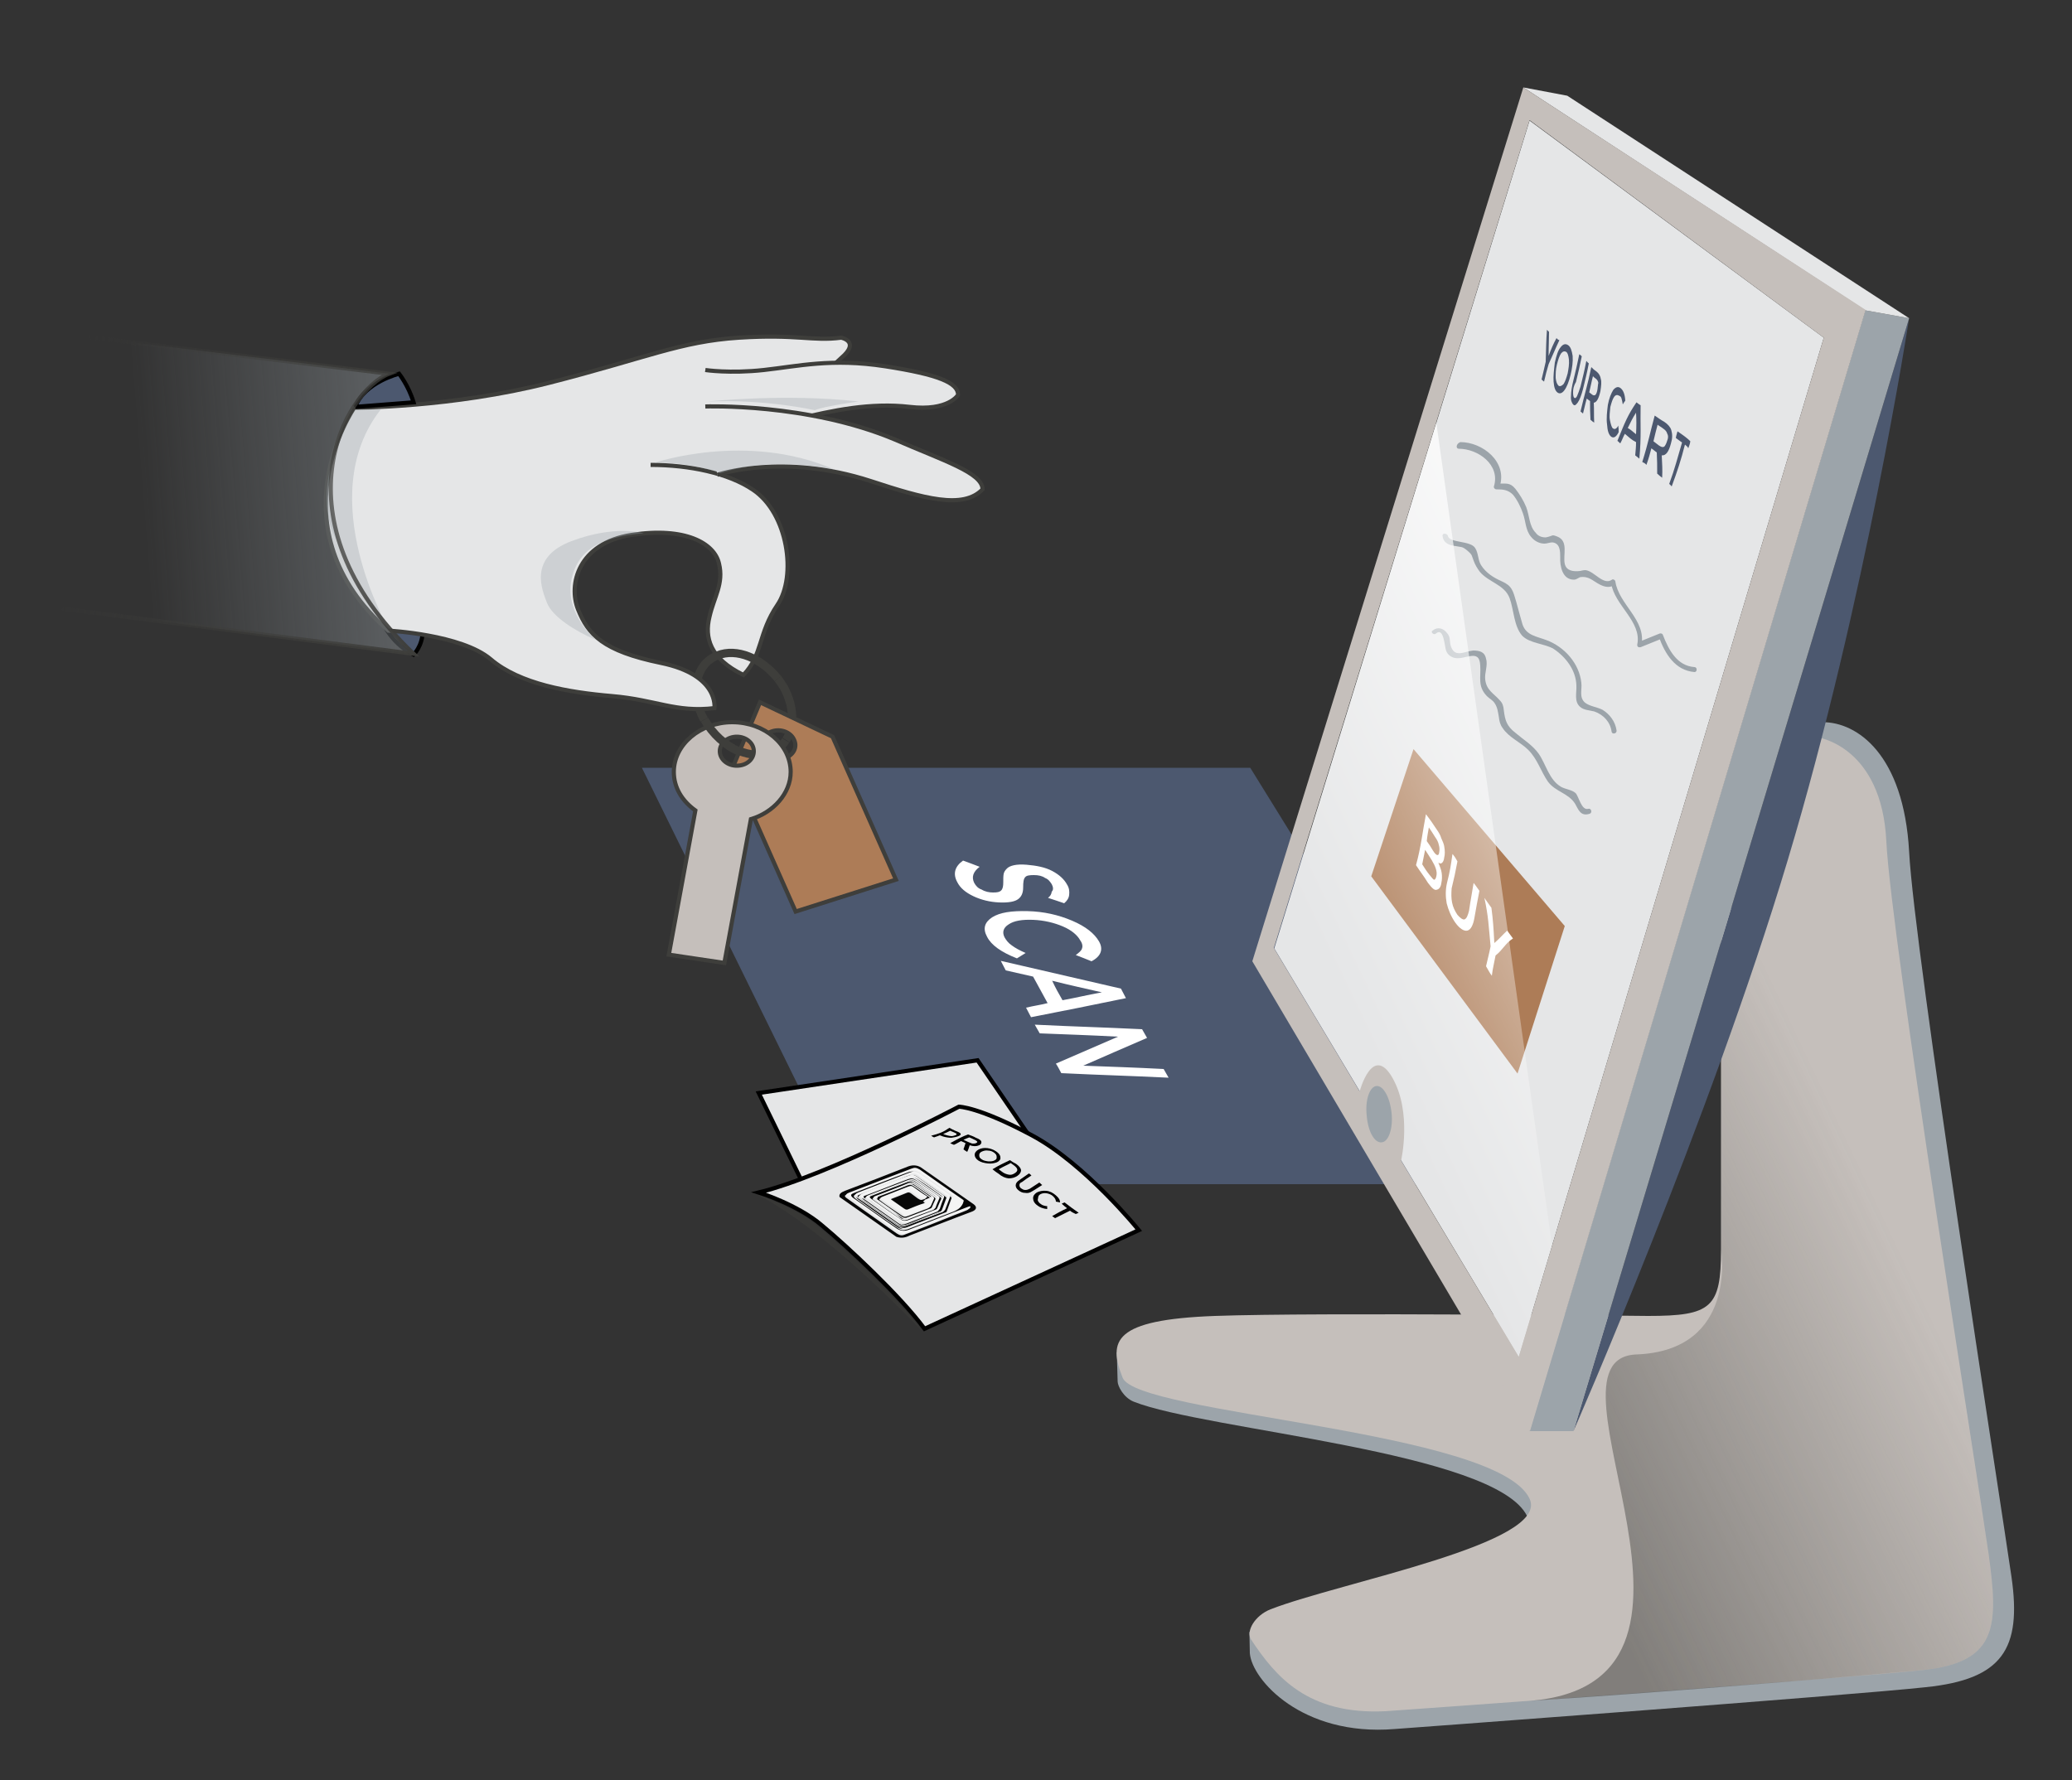 <?xml version="1.0" encoding="utf-8"?>
<!-- Generator: Adobe Illustrator 21.1.0, SVG Export Plug-In . SVG Version: 6.00 Build 0)  -->
<svg version="1.1" id="Layer_1" xmlns="http://www.w3.org/2000/svg" xmlns:xlink="http://www.w3.org/1999/xlink" x="0px" y="0px"
	 viewBox="0 0 500 429.7" style="enable-background:new 0 0 500 429.7;" xml:space="preserve">
<rect x="0" y="0" width="500" height="429.7" fill="#333333" stroke="none"/>
<style type="text/css">
	.st0{fill:#4C586F;}
	.st1{fill:#E5E6E7;stroke:#000000;stroke-miterlimit:10;}
	.st2{fill:#FFFFFF;}
	.st3{fill:none;stroke:#3E3E3B;stroke-width:2;stroke-miterlimit:10;}
	.st4{fill:#4C586F;stroke:#000000;stroke-miterlimit:10;}
	.st5{fill:#AD7C57;stroke:#3E3E3B;stroke-miterlimit:10;}
	.st6{fill:#E5E6E7;stroke:#3E3E3B;stroke-miterlimit:10;}
	.st7{fill:none;stroke:#3E3E3B;stroke-miterlimit:10;}
	.st8{fill:#C5BFBB;stroke:#3E3E3B;stroke-miterlimit:10;}
	.st9{opacity:0.33;fill:#9CA4AA;enable-background:new    ;}
	.st10{fill:url(#SVGID_1_);stroke:url(#SVGID_2_);stroke-miterlimit:10;}
	.st11{opacity:0.54;fill:#3E3E3B;enable-background:new    ;}
	.st12{fill:#9CA4AA;}
	.st13{fill:#C5BFBB;}
	.st14{opacity:0.5;fill:url(#SVGID_3_);enable-background:new    ;}
	.st15{fill:#E5E6E7;}
	.st16{fill:#AD7C57;}
	.st17{fill:url(#SVGID_4_);}
	.st18{fill:#070707;}
	.st19{fill:#F4F4F4;}
	.st20{fill:#151515;}
</style>
<polygon class="st0" points="364.5,285.8 204.3,285.8 154.9,185.3 301.7,185.3 363.9,285.8 "/>
<polygon class="st1" points="193.2,284.5 183.1,263.8 235.9,255.9 253.6,281.8 "/>
<g>
	<g>
		<path class="st2" d="M253.8,213.4c-0.4-0.6-0.8-1.2-1.6-1.5c-0.7-0.5-1.6-0.7-2.7-0.7c-1.1,0-1.8,0.1-2.1,0.5
			c-0.4,0.4-0.5,1.2-0.5,2.5c0,1.3-0.4,2.2-1.2,2.8c-0.8,0.6-2.3,0.9-4.6,0.8c-2.2-0.1-4.3-0.6-6.2-1.5c-1.9-0.9-3.2-2-3.9-3.4
			c-1.1-2-0.6-3.8,1.4-5.2c1.6,0.6,2.5,0.9,4,1.5c-1.6,1.2-2,2.5-1.3,3.9c0.4,0.7,0.9,1.3,1.8,1.6c0.8,0.5,1.8,0.7,2.7,0.7
			c1.1,0,1.6-0.1,2-0.5c0.4-0.4,0.5-1.1,0.5-1.9c0-0.9,0-1.6,0.1-2.1c0.1-0.5,0.4-0.9,0.8-1.3c0.7-0.7,2.3-1.1,4.7-0.9
			s4.5,0.6,6.2,1.5s2.9,2,3.6,3.3c0.5,0.8,0.6,1.6,0.5,2.5c-0.1,0.8-0.5,1.4-1.2,2c-1.5-0.5-2.3-0.8-3.9-1.3
			c0.5-0.4,0.8-0.8,0.9-1.5C254.3,214.7,254.1,214,253.8,213.4z"/>
		<path class="st2" d="M242.4,226.2c0.4,0.7,0.9,1.4,1.8,2c0.8,0.6,1.9,1.2,3.3,1.8c-0.8,0.5-1.3,0.8-2.1,1.3
			c-3.8-1.5-6.2-3.2-7.2-5.2c-1.1-2-0.6-3.5,1.2-4.7c1.9-1.2,4.7-1.6,8.6-1.5c3.9,0.1,7.4,0.9,10.7,2.3c3.3,1.4,5.4,3.1,6.5,5
			s0.5,3.6-1.8,4.8c-1.5-0.6-2.2-0.9-3.8-1.5c0.8-0.6,1.4-1.1,1.5-1.6c0.2-0.5,0.1-1.2-0.4-1.9c-0.7-1.3-2.1-2.5-4.2-3.4
			c-2.1-0.9-4.6-1.5-7.2-1.6c-2.6-0.1-4.6,0.2-5.9,1.1C242.1,223.9,241.8,225,242.4,226.2z"/>
		<path class="st2" d="M249.3,235.7c-2.6-0.6-4-0.9-6.6-1.5c-0.5-0.9-0.7-1.4-1.2-2.3c11.6,2.7,17.4,4,29,6.7
			c0.5,0.9,0.7,1.4,1.2,2.3c-9.2,1.9-13.7,2.8-22.9,4.6c-0.5-0.9-0.7-1.4-1.2-2.3c2.1-0.5,3.2-0.6,5.2-1.1
			C251.4,239.5,250.7,238.3,249.3,235.7z M256.4,241.4c3.8-0.7,5.6-1.2,9.5-1.9c-4.8-1.1-7.2-1.6-12-2.8
			C254.8,238.6,255.3,239.5,256.4,241.4z"/>
		<path class="st2" d="M280.8,258c0.5,0.8,0.7,1.3,1.2,2.1c-10.3-0.5-15.6-0.6-25.9-1.1c-0.5-0.9-0.7-1.4-1.3-2.3
			c6-2.6,9-3.9,15-6.5c-7.6-0.4-11.4-0.5-18.9-0.8c-0.5-0.8-0.7-1.3-1.2-2.1c10.3,0.5,15.6,0.6,25.9,1.1c0.5,0.8,0.7,1.3,1.2,2.1
			c-6.2,2.7-9.3,4-15.4,6.7C269.2,257.5,273,257.6,280.8,258z"/>
	</g>
</g>
<g>
	<path class="st3" d="M173.1,158.2c-5.3,2.1-6.7,9-3.2,15.5"/>
	<path class="st3" d="M189.7,178.6c2-3.2,2-8-0.5-12.6c-0.5-0.8-0.9-1.5-1.5-2.2"/>
	<path class="st4" d="M99.8,158c0,0,2.1-2,2.2-5.5c0.1-3.5-10.1-3.2-10.1-3.2S93.9,155,99.8,158z"/>
	<path class="st5" d="M183.4,169.5l-6.7,16l15.3,34.5l24.2-7.7l-15.3-34.5L183.4,169.5z M189.3,183c-2.1,0.7-4.5-0.2-5.3-2
		c-0.8-1.8,0.2-3.8,2.3-4.5c2.1-0.7,4.5,0.2,5.3,2C192.5,180.3,191.5,182.3,189.3,183z"/>
	<path class="st6" d="M173.7,114.2c3.5-4,29.3-27.8,29.3-27.8c4.7-4,0-4.9,0-4.9c-7,0.9-10.6-0.9-24.7,0
		c-14.1,0.9-22.3,4.9-45.8,10.9c-23.5,6-47,6-47,6s-20,28.9,8.2,53.8c0,0,17.6,0.9,24.7,6.9c7,6,18.8,8,29.3,8.9
		c10.6,0.9,15.3,4,24.7,2.9c0,0,1.2-8-12.9-10.9c-14.1-2.9-17.6-6.9-20-12.9s0-16,12.9-18s20,2,21.1,6.9c1.2,4.9-1.2,8-2.3,12.9
		c-1.2,4.9,0,10,8.2,14c4.7-4.9,3.5-10,8.2-16.9s2.6-22.1-5.9-27.8c-5.9-4-15.3-6-24.7-6"/>
	<path class="st6" d="M170.2,89.3c0,0,5.9,0.9,14.1,0s16.4-2.9,29.3-0.9s17.6,4,17.6,6.9c0,0-2.3,4-11.7,2.9
		c-9.4-1.1-18.8,0.9-27,2.9"/>
	<path class="st6" d="M173.1,114.6c0,0,15.8-5.4,37,1.5c12.8,4.2,22.3,6.9,27,2c0-4-9.4-6.9-21.1-12c-21.1-8.9-45.8-8-45.8-8"/>
	<path class="st4" d="M85.7,98.2c2.3-6,10.6-8,10.6-8s2.3,2.9,3.5,6.9L85.7,98.2"/>
	<path class="st3" d="M178.3,181.2c2.7,1.1,5.4,1.3,7.7,0.4c1.5-0.6,2.8-1.6,3.6-2.9"/>
	<path class="st7" d="M173.1,158.4v-0.2"/>
	<path class="st8" d="M190.8,186.3c0-6.6-6.3-12-14.1-12c-7.7,0-14.1,5.4-14.1,12c0,3.8,2,7,5.2,9.3l-6.4,34.8l13.4,2l6.4-34.7
		C186.6,196.1,190.8,191.5,190.8,186.3z M177.8,184.8c-2.2,0-4.1-1.5-4.1-3.5s1.9-3.5,4.1-3.5s4.1,1.5,4.1,3.5
		S180.1,184.8,177.8,184.8z"/>
	<path class="st3" d="M187.7,163.8c-3.9-4.9-9.9-7.5-14.6-5.6l0,0v0.2"/>
	<path class="st3" d="M170,173.7c2,3.5,5,6.2,8.2,7.6"/>
	<path class="st9" d="M85.7,98.8c0,0-10.9,16.6-5.3,29.8S91,149.5,93.9,152c0,0-18.7-32-2-53.2C91.9,98.8,85.7,98.8,85.7,98.8z"/>
	
		<linearGradient id="SVGID_1_" gradientUnits="userSpaceOnUse" x1="34.314" y1="380.314" x2="186.333" y2="392.64" gradientTransform="matrix(1 0 0 -1 0 502)">
		<stop  offset="0" style="stop-color:#9CA4AA;stop-opacity:0"/>
		<stop  offset="1" style="stop-color:#9CA4AA"/>
	</linearGradient>
	
		<linearGradient id="SVGID_2_" gradientUnits="userSpaceOnUse" x1="15.36" y1="390.6" x2="106.765" y2="373.954" gradientTransform="matrix(1 0 0 -1 0 502)">
		<stop  offset="0" style="stop-color:#3E3E3B;stop-opacity:0"/>
		<stop  offset="1" style="stop-color:#3E3E3B"/>
	</linearGradient>
	<path class="st10" d="M20.9,81.3l73,8.9c-10.6,4-28.2,34.9,5.9,67.6L15,146.9"/>
	<path class="st9" d="M157.9,111.7c0,0,22.3-7.6,43.4,1.6c0,0-14.8-3.4-27.4,0.9C174,114.3,166.6,111.4,157.9,111.7z"/>
	<path class="st9" d="M155.3,128.7c0,0-6.8-2.1-17.4,1.9c-10.6,4-7,12-5.9,14.9c1.3,3.4,7,6.9,11.7,8.9c0,0-7.2-6-5.9-14
		C139.2,132.6,145,129.6,155.3,128.7z"/>
	<path class="st9" d="M170.8,96.9c0,0,18.8-2,36.4,0c0,0-8.2,1.1-10.6,2.1C196.6,99,184.9,96.3,170.8,96.9z"/>
</g>
<path class="st1" d="M183.1,287.8c0,0,9.4,2.9,15.3,8c5.9,4.9,18.8,16.9,24.7,24.9l51.7-23.8c0,0-12.9-16-25.8-22.9
	c-12.9-6.9-17.6-6.9-17.6-6.9S199.6,283.8,183.1,287.8z"/>
<path class="st11" d="M182.5,288.3c0,0,9.4,2.9,15.3,8c5.9,4.9,18.8,16.9,24.7,24.9C195.4,293.2,182.5,288.3,182.5,288.3z"/>
<g>
	<path class="st12" d="M293.1,323.2c25.8-1.1,109.6,0,109.6,0c16,0,18.4-2,18.4-16.3c0-14.3,0-79.8,0-79.8s10.6-52.8,18.8-52.8
		c8.2,0,19.5,7.7,20.8,31.3c1.2,23.6,22.2,157.7,24.7,175c2.5,17.4-2.2,24.7-20.7,26.6c-18.3,2-128.2,10.1-128.2,10.1
		c-22.3,1.8-34.4-11.9-34.9-18.3l-0.1-5.1c10.5-6.3,72.4-16.8,67-28c-7.6-15.6-77.5-20.7-94.9-27.6c-2.5-1-3.9-3.8-3.9-4.9l-0.2-7
		L293.1,323.2z"/>
	<path class="st13" d="M438.8,178c0,0,15.3,2.2,16.4,25.1s22.3,155.2,24.7,172.1c2.3,16.9,2.3,25.8-15.3,27.8
		c-17.5,2-130.3,10-130.3,10c-18.8,0.9-26.5-8.4-32.4-17.3c-1.3-2,0.9-5.8,4.7-7.3c17-6.6,67.6-15.9,62.5-26.7
		c-7.8-16.6-94.7-20.3-98.2-29.2c-3.5-8.9-2.3-14,22.3-14.9c24.7-0.9,104.5,0,104.5,0c15.3,0,17.6-2,17.6-16s0-77.6,0-77.6
		L438.8,178z"/>
	
		<linearGradient id="SVGID_3_" gradientUnits="userSpaceOnUse" x1="453.33" y1="211.245" x2="363.077" y2="168.558" gradientTransform="matrix(1 0 0 -1 0 502)">
		<stop  offset="0" style="stop-color:#3E3E3B;stop-opacity:0"/>
		<stop  offset="1" style="stop-color:#3E3E3B"/>
	</linearGradient>
	<path class="st14" d="M438.8,178c0,0,15.3,2.2,16.4,25.1s22.3,155.2,24.7,172.1c2.3,16.9,2.3,25.8-15.3,27.8
		c-7.7,0.8-64.2,5.6-97,7.6c56.3-2.9,1.5-82.6,27.2-83.7c24.7-0.9,20.5-25.4,20.5-25.4V230L438.8,178z"/>
	<path class="st0" d="M460.7,76.8l-81,268.6c0,0,32.9-75.1,51.7-137.8S460.7,76.8,460.7,76.8z"/>
	<polygon class="st12" points="369.1,345.4 379.7,345.4 460.7,76.8 450.1,74.9 	"/>
	<polygon class="st15" points="369.1,29.1 307.5,228.9 366.5,327.5 440.1,81.5 	"/>
	<polygon class="st16" points="330.9,211.5 341.1,180.8 377.6,223.5 366.2,259.1 	"/>
	<g>
		<g>
			<path class="st2" d="M344.6,213.1c-1.1-1.8-1.8-2.6-2.9-4.3c1.2-4.3,1.6-8.2,2.4-12.3c0.9,1.2,1.5,2,2.6,3.7
				c0.5,0.7,0.9,1.4,1.1,2.1c0.3,0.7,0.6,1.3,0.7,1.9c0.2,1.1,0.2,2,0,2.8c-0.1,0.9-0.5,1.4-0.9,1.4c-0.1,0-0.2,0-0.3-0.1
				c0,0-0.1-0.1-0.2-0.1c0.3,0.8,0.7,1.7,0.8,2.5c0.1,0.8,0.1,1.6-0.1,2.5c-0.1,0.8-0.5,1.4-1,1.5
				C346.2,215,345.6,214.4,344.6,213.1z M344.3,203c0.6,0.8,0.9,1.3,1.5,2.3c0.8,1.3,1.4,1.4,1.5,0.4c0.1-0.6,0.1-1.2-0.1-1.8
				c-0.1-0.6-0.4-1.2-0.9-1.9c-0.6-1-0.9-1.4-1.5-2.3C344.6,201,344.4,201.7,344.3,203z M343.2,208.6c0.7,1.1,1,1.6,1.8,2.6
				c0.5,0.6,0.8,1,1,1.1c0.2,0.1,0.5-0.2,0.6-0.8c0.3-1.1-0.2-2.4-1.1-3.9c-0.7-1.1-1-1.6-1.6-2.5
				C343.6,206.5,343.5,207.2,343.2,208.6z"/>
			<path class="st2" d="M350.4,217.8c0.2,1.1,0.7,2.1,1.3,3c0.7,0.8,1.3,1.2,1.7,1.1c0.5-0.2,0.8-0.9,1.1-2.1
				c0.4-2.8,0.7-4.1,1.1-6.7c0.6,0.7,0.8,1.1,1.4,1.9c-0.5,2.5-0.7,3.7-1.2,6.5c-0.3,1.8-0.9,2.9-1.7,3.1c-0.8,0.2-1.9-0.5-2.9-1.9
				c-1-1.4-1.7-3.1-2.1-4.7c-0.3-1.7-0.3-3.3,0.1-5c0.7-2.7,0.9-4.1,1.3-6.9c0.6,0.7,0.8,1.1,1.2,1.8c-0.5,2.7-0.8,4-1.4,6.5
				C350.2,215.7,350.2,216.8,350.4,217.8z"/>
			<path class="st2" d="M360,235.5c-0.6-0.8-0.8-1.3-1.4-2.3c0.4-1.8,0.7-2.8,1.1-4.8c-0.5-5.1-0.5-7.1-1.5-11.7
				c0.8,1.1,1.1,1.6,1.7,2.4c0.4,3.1,0.5,4.7,0.7,8.5c1.3-1.1,1.9-1.9,3.1-3c0.5,0.7,0.8,1.1,1.4,1.9c-1.8,1.1-2.5,2.8-4.2,4.1
				C360.5,232.7,360.2,233.8,360,235.5z"/>
		</g>
	</g>
	<g>
		<g>
			<path class="st0" d="M372.6,92.1c-0.2-0.2-0.3-0.2-0.6-0.5c0.4-1.6,0.6-2.6,1-4.3c0.1-3.3,0.1-5,0.3-7.7c0.1,0.1,0.2,0.2,0.5,0.5
				c0,2-0.1,3.3-0.1,5.8c0.7-1.9,1.1-2.8,1.9-4.3c0.2,0.2,0.3,0.4,0.7,0.5c-1,2.1-1.5,3.4-2.6,5.8C373.2,89.6,373,90.4,372.6,92.1z"
				/>
			<path class="st0" d="M377.5,94.2c-0.6,0.8-1.2,0.9-1.7,0.5s-0.8-1.2-0.9-2.6c-0.1-1.3,0.1-2.9,0.3-4.6c0.4-1.8,0.8-3,1.4-3.7
				c0.6-0.8,1.2-0.9,1.8-0.5c0.6,0.4,0.9,1.3,1.1,2.6c0.1,1.4-0.1,2.9-0.5,4.6C378.6,92.1,378.1,93.4,377.5,94.2z M378.6,86.8
				c-0.1-0.9-0.3-1.7-0.7-1.9s-0.8-0.1-1.2,0.4c-0.4,0.6-0.7,1.5-1,2.7c-0.3,1.2-0.3,2.2-0.3,3.2c0.1,0.9,0.3,1.5,0.7,1.9
				c0.3,0.2,0.7,0.1,1.2-0.4c0.4-0.6,0.7-1.5,1-2.6C378.5,89,378.7,87.9,378.6,86.8z"/>
			<path class="st0" d="M379.6,94.7c0,0.7,0.1,1.2,0.3,1.3c0.2,0.2,0.5,0,0.7-0.5c0.2-0.5,0.5-1.2,0.8-2.2c0.6-2.5,0.9-3.6,1.4-6.2
				c0.2,0.2,0.3,0.4,0.6,0.6c-0.5,2.6-0.8,3.7-1.4,6.2c-0.4,1.5-0.8,2.6-1.3,3.3c-0.5,0.6-0.7,0.8-1.1,0.4c-0.3-0.4-0.6-1-0.5-2
				c0-1.1,0.2-2.3,0.6-3.9c0.6-2.5,0.9-3.7,1.4-6.2c0.2,0.1,0.3,0.2,0.6,0.5c-0.5,2.5-0.8,3.7-1.4,6.2
				C379.7,93.2,379.6,94,379.6,94.7z"/>
			<path class="st0" d="M386.2,94.4c-0.4,1.8-0.9,2.7-1.6,2.8c0.1,1.9,0,2.8,0.1,4.8c-0.3-0.2-0.6-0.4-0.9-0.7
				c-0.1-1.9-0.1-2.7-0.1-4.5c-0.3-0.2-0.5-0.4-0.8-0.6c-0.4,1.4-0.5,2.1-0.9,3.6c-0.2-0.2-0.3-0.2-0.6-0.5c1-4.3,1.7-6.3,2.6-10.7
				c0.5,0.5,0.7,0.7,1.3,1.1c0.6,0.5,0.9,1.1,1,1.8C386.5,92.1,386.4,93.1,386.2,94.4z M385,95.3c0.2-0.2,0.4-0.7,0.5-1.4
				c0.1-0.7,0.1-1.2,0.2-1.5c-0.1-0.4-0.2-0.7-0.6-1c-0.3-0.2-0.5-0.4-0.7-0.6c-0.4,1.5-0.5,2.3-0.9,3.9c0.3,0.2,0.5,0.4,0.8,0.6
				C384.5,95.4,384.7,95.5,385,95.3z"/>
			<path class="st0" d="M389.2,103.4c0.2,0.1,0.5,0.2,0.6,0.1c0.2-0.1,0.5-0.3,0.7-0.8c0.1,0.6,0.1,0.9,0.1,1.6
				c-0.6,1.2-1.2,1.5-1.8,1.1c-0.6-0.5-0.9-1.4-1-3c-0.2-1.4,0-3.1,0.2-4.7c0.3-1.6,0.8-2.8,1.3-3.6c0.6-0.7,1.2-0.9,1.8-0.4
				c0.6,0.5,1,1.4,1.1,3c-0.2,0.3-0.4,0.5-0.6,0.9c-0.1-0.6-0.2-1.1-0.3-1.4c-0.1-0.4-0.3-0.6-0.6-0.7c-0.3-0.2-0.8-0.3-1.2,0.3
				c-0.4,0.6-0.6,1.3-0.9,2.4c-0.1,1.2-0.3,2.2-0.1,3.2C388.7,102.4,388.9,103.1,389.2,103.4z"/>
			<path class="st0" d="M392.1,104.7c-0.5,0.9-0.6,1.4-1.1,2.3c-0.3-0.2-0.5-0.5-0.7-0.6c1.9-4.7,2.5-6.2,4.6-9.3
				c0.3,0.2,0.6,0.5,1,0.7c-0.1,4.6,0.2,7.4-0.3,12.9c-0.5-0.4-0.6-0.5-1-0.8c0.1-1.3,0.2-1.9,0.2-3.2
				C393.6,106.1,393.2,105.6,392.1,104.7z M394.8,104.8c0.1-2.2,0.1-3.3,0-5.2c-0.9,1.4-1.2,2.1-2,3.7
				C393.7,103.8,394,104.2,394.8,104.8z"/>
			<path class="st0" d="M403.2,107.1c-0.5,1.9-1.2,2.9-2.2,2.8c0.1,2.2,0.2,3.3,0.1,5.4c-0.5-0.4-0.7-0.5-1.2-1c0-2,0-3.1-0.1-5.1
				c-0.5-0.4-0.8-0.6-1.3-1c-0.4,1.5-0.6,2.3-1.2,4c-0.3-0.4-0.6-0.5-1-0.7c1.5-4.8,1.9-7.2,3-11.2c0.9,0.6,1.4,1,2.3,1.5
				c0.9,0.6,1.5,1.3,1.7,2C403.6,104.8,403.6,105.8,403.2,107.1z M401.6,107.8c0.2-0.2,0.5-0.7,0.7-1.4c0.3-0.7,0.3-1.3,0-1.8
				c-0.1-0.4-0.4-0.8-1-1.2c-0.5-0.4-0.8-0.5-1.3-0.9c-0.4,1.5-0.6,2.3-1,4c0.5,0.4,0.8,0.6,1.3,1
				C400.9,107.9,401.2,108,401.6,107.8z"/>
			<path class="st0" d="M406.6,107.3c-1,3.9-1.8,6.3-3.2,10.1c-0.2-0.2-0.3-0.4-0.6-0.6c1.4-3.8,2-6.3,3.1-10
				c-0.6-0.4-0.8-0.6-1.5-1.1c0.1-0.7,0.3-1.1,0.4-1.6c1.6,1.1,2.3,1.6,3.1,2.4c-0.1,0.7-0.3,1.1-0.5,1.7
				C407.3,107.9,407.1,107.7,406.6,107.3z"/>
		</g>
	</g>
	<g>
		<g>
			<path class="st12" d="M352,108.3c4.7,0,10.1,3.9,8.5,9.1c-0.1,0.3,0.2,0.7,0.6,0.7c1.6,0,2.8,0.1,4,1.3c1,1.2,1.9,3,2.4,4.5
				c0.7,1.9,0.6,4.1,2,5.7c0.8,1,2,1.6,3.2,1.6c0.6,0,1.3-0.3,1.9-0.3c1.9,0.2,1.9,2.2,1.9,3.6c-0.1,2.1,0.5,5.4,3.3,5.4
				c0.6,0,1-0.4,1.5-0.6c2.2-0.3,3,0.9,4.8,1.8c1.2,0.6,2.3,0.8,3.5,0.1c-0.2-0.1-0.6-0.2-0.8-0.4c0.8,5.3,7.4,9.2,6.3,14.7
				c-0.1,0.6,0.3,0.8,0.8,0.7c1.8-0.7,3.4-1.4,5.2-2.1c-0.2-0.1-0.6-0.2-0.8-0.4c1.5,4.1,3.9,8.1,8.6,8.5c0.7,0,0.7-1.2,0-1.2
				c-4.2-0.3-6.2-4.1-7.6-7.7c-0.1-0.4-0.5-0.5-0.8-0.4c-1.8,0.7-3.4,1.4-5.2,2.1c0.2,0.2,0.6,0.5,0.8,0.7c1.2-6.1-5.5-9.8-6.3-15.4
				c-0.1-0.4-0.6-0.6-0.8-0.4c-2.1,1.5-4.3-2.1-6.4-2.3c-0.5,0-0.8,0.1-1.3,0.2c-1.6,0.2-3.3,0-3.7-1.7c-0.5-2.1,1-5.5-1.8-6.6
				c-0.3-0.1-0.7-0.3-1.1-0.3c-0.6,0.2-1.1,0.4-1.7,0.5c-1.1,0-1.9-0.4-2.4-1.1c-1.6-1.6-1.5-4.1-2.3-6.2c-0.7-1.7-1.6-3.1-2.6-4.4
				c-1.4-1.7-2.3-1.2-4.4-1.3c0.2,0.2,0.3,0.5,0.6,0.7c1.9-5.9-4.1-10.7-9.5-10.7C351.3,107.1,351.3,108.3,352,108.3L352,108.3z"/>
		</g>
	</g>
	<g>
		<g>
			<path class="st12" d="M348.1,129.3c0.2,1.8,1.6,2.3,3.2,2.5c1.4,0.3,1.5,0,2.8,1.1c1.3,1.1,1,1.2,1.5,2.4
				c0.3,0.9,0.9,1.9,1.5,2.7c2.2,2.6,6,3.1,7.2,6.4c1,2.7,1,6.7,3,9c1.8,1.9,5.4,1.9,7.6,3.2c3,2,5.4,5.2,5.5,8.8
				c0.1,1.8-0.6,3.9,0.9,5.2c0.9,0.8,2.2,0.8,3.4,1.1c2.3,0.8,3.9,2.6,4.2,4.9c0.1,0.7,1.3,0.5,1.2-0.3c-0.3-2.1-1.6-3.9-3.4-5
				c-1.4-0.7-3-0.8-4.2-1.7c-1.5-1.3-0.7-3.1-0.9-4.8c-0.5-4.7-4.1-8.7-8.4-10.3c-2.3-0.9-4.9-1.1-5.8-3.8c-0.5-1.8-1-3.5-1.5-5.4
				c-0.8-2.7-1-3.9-3.5-5c-2-0.9-3.8-2-5-3.9c-0.8-1.3-0.6-2.8-1.4-4.1c-1.1-1.9-6.4-1.2-6.6-3C349.2,128.7,348,128.6,348.1,129.3
				L348.1,129.3z"/>
		</g>
	</g>
	<g>
		<g>
			<path class="st12" d="M346.5,152.9c2-1.7,2.1,3.5,2.5,4.2c0.3,0.8,0.9,1.3,1.7,1.6c2.6,0.9,6.3-2.5,6.5,1.9
				c0.2,2.9-0.7,5,1.6,7.4c0.6,0.6,1.4,1,1.8,1.6c0.8,1.1,0.9,2.4,1.1,3.5c0.1,0.9,0.3,1.8,0.9,2.6c1.5,2.3,4.3,3.4,6.2,5.3
				c2.2,2.2,3,5.1,4.7,7.6c1.8,2.5,5,2.8,6.6,5.4c0.8,1.4,1.3,3.1,3.5,2.4c0.7-0.2,0.4-1.4-0.3-1.2c-1.7,0.5-2.3-3-3.1-3.8
				c-0.9-0.8-2.4-0.9-3.5-1.5c-2.9-1.7-3.6-5.4-5.4-8c-1.5-2.1-3.7-3.4-5.7-5.1c-2-1.6-2.4-2.9-2.7-5.3c-0.1-1.1-0.3-1.8-1-2.5
				c-1.5-1.7-3.2-2.4-3.5-5c-0.2-1.6,0.7-3.4,0.2-5c-0.3-1.7-1.6-2-3.1-2c-2.2,0.2-4.6,2-5.5-1.4c-0.2-1.1,0-1.9-0.8-2.8
				c-0.9-1.2-2.3-1.6-3.5-0.6C345.1,152.5,346,153.4,346.5,152.9L346.5,152.9z"/>
		</g>
	</g>
	<linearGradient id="SVGID_4_" gradientUnits="userSpaceOnUse" x1="320.087" y1="232.229" x2="416.346" y2="186.055">
		<stop  offset="0" style="stop-color:#FFFFFF;stop-opacity:0"/>
		<stop  offset="1" style="stop-color:#FFFFFF"/>
	</linearGradient>
	<polygon class="st17" points="346.6,102 307.5,228.9 366.5,327.5 374.6,301.2 	"/>
	<polygon class="st15" points="450.1,74.9 367.6,21.1 378.2,23.1 460.7,76.8 	"/>
	<path class="st13" d="M367.6,21.1L302.2,232l67,113.4l81-270.6L367.6,21.1z M366.5,327.5l-28.4-47.4c0,0,2.7-11.6-2.1-20
		c-4.8-8.3-7.9,3.3-7.9,3.3l-20.7-34.6l61.7-199.8l71,52.5L366.5,327.5z"/>
	<path class="st12" d="M335.8,268.6c0.4,3.7-0.7,7-2.4,7.1c-1.7,0.2-3.3-2.6-3.6-6.5c-0.4-3.7,0.7-7,2.4-7.1
		C333.8,262,335.4,264.8,335.8,268.6z"/>
</g>
<g>
	<g>
		<path class="st18" d="M216.3,298.5c-4.6-3.2-9.1-6.4-13.7-9.6c-0.2-0.7,0.3-1.1,1.3-1.5c5.1-1.9,10.2-3.9,15.3-5.9
			c1.1-0.4,2.2-0.3,3.1,0.3c4.2,2.9,8.4,5.9,12.6,8.8c1,0.7,0.7,1.4-0.3,1.8c-5.1,1.9-10.1,3.9-15.1,5.8
			C218.5,298.7,217.5,298.9,216.3,298.5z M211.7,289.5c0-0.1-0.1-0.1-0.2-0.2c-0.1-0.2,0.2-0.3,0.5-0.5c1.1-0.4,2.1-0.8,3.2-1.2
			c1.3-0.5,2.6-1,3.8-1.5c0.4-0.2,0.9-0.2,1.3,0.1c1.4,0.9,2.7,1.9,4,2.8c0.2,0.1,0.2,0.2-0.1,0.3c-0.4,0.2-0.8,0.3-1.2,0.5
			c-0.2,0.1-0.4,0.2-0.1,0.3c0.4,0.2,0.3,0.4-0.2,0.6c-1.2,0.5-2.5,0.9-3.7,1.4c-0.4,0.2-0.8,0.2-1.1-0.1c-1-0.7-2-1.4-3-2.1
			c-0.3-0.2-0.3-0.4,0.1-0.5c1.3-0.5,2.6-1,3.8-1.5c0.4-0.2,0.7-0.1,1,0.1c0.5,0.4,1.1,0.8,1.6,1.2c0.8,0.5,0.8,0.5,1.7,0.2
			c0.4-0.2,0.5-0.3,0.1-0.5c-1-0.7-1.9-1.4-2.9-2c-0.6-0.4-0.8-0.4-1.5-0.2c-2,0.8-4.1,1.6-6.1,2.4c-0.7,0.3-0.7,0.4-0.1,0.8
			c1.6,1.2,3.3,2.3,4.9,3.4c0.6,0.4,0.8,0.5,1.6,0.2c1.6-0.6,3.1-1.2,4.7-1.8c0.2-0.1,0.4-0.2,0.5-0.3c0.3-0.6,0.6-1.2,0.8-1.8
			c0.1-0.2,0.1-0.3-0.2-0.5c-1.5-1-2.9-2.1-4.4-3.1c-0.5-0.3-0.9-0.4-1.5-0.2c-2.7,1-5.3,2-7.9,3.1c-0.6,0.2-0.7,0.5-0.2,0.8
			c2.1,1.5,4.2,3,6.4,4.5c0.6,0.4,0.9,0.4,1.6,0.2c2-0.8,4.1-1.6,6.1-2.3c0.3-0.1,0.4-0.2,0.5-0.4c0.3-0.8,0.6-1.5,0.9-2.2
			c0.1-0.2,0-0.4-0.3-0.6c-1.7-1.2-3.4-2.4-5.2-3.6c-0.7-0.5-1.2-0.5-2.1-0.2c-3.1,1.2-6.3,2.4-9.4,3.6c-0.8,0.3-0.8,0.5-0.2,1
			c2.6,1.8,5.1,3.6,7.7,5.4c0.6,0.4,1.1,0.5,1.9,0.2c2.4-0.9,4.8-1.9,7.2-2.8c0.3-0.1,0.5-0.3,0.5-0.5c0.3-0.9,0.7-1.8,1-2.7
			c0.1-0.2,0-0.4-0.3-0.6c-2-1.4-4.1-2.8-6.1-4.3c-0.8-0.6-1.3-0.6-2.3-0.3c-3.6,1.4-7.1,2.8-10.7,4.1c-0.2,0.1-0.4,0.2-0.6,0.3
			c-0.5,0.2-0.5,0.6,0,0.8c0.3,0.2,0.6,0.4,1,0.6c2.7,1.9,5.4,3.8,8.1,5.7c0.8,0.5,1.3,0.6,2.3,0.2c2.8-1.1,5.6-2.2,8.4-3.2
			c0.3-0.1,0.4-0.2,0.5-0.4c0.4-1,0.8-2.1,1.2-3.1c0.1-0.2,0-0.3-0.2-0.5c-2.4-1.7-4.8-3.4-7.2-5.1c-0.8-0.5-1.5-0.6-2.4-0.2
			c-4.1,1.6-8.2,3.2-12.4,4.8c-1,0.4-1,0.7-0.2,1.3c3.3,2.3,6.6,4.7,10,7c0.8,0.6,1.4,0.6,2.4,0.3c3.5-1.3,6.9-2.7,10.4-4
			c1.7-0.6,2.7-1.3,2.8-2.4c0-0.2,0-0.4-0.2-0.5c-3.4-2.4-6.9-4.8-10.3-7.2c-0.8-0.6-1.1-0.6-2.2-0.2c-4.9,1.9-9.9,3.8-14.8,5.7
			c-1,0.4-1.1,0.6-0.2,1.2c4,2.8,7.9,5.6,11.9,8.4c0.8,0.5,1.2,0.6,2.1,0.2c3.5-1.3,7-2.7,10.5-4.1c1.4-0.6,2.9-1.1,4.3-1.7
			c0.4-0.2,0.7-0.4,0.5-0.7c-0.2,0.1-0.4,0.2-0.6,0.2c-4.7,1.8-9.5,3.7-14.2,5.5c-1.1,0.4-2,0.3-2.9-0.3c-3.5-2.4-6.9-4.9-10.4-7.3
			c-0.8-0.6-0.7-1.1,0.2-1.5c4.4-1.7,8.7-3.4,13.1-5c0.9-0.4,1.9-0.3,2.6,0.3c2.6,1.8,5.1,3.6,7.7,5.4c0.2,0.2,0.3,0.3,0.3,0.5
			c-0.4,1.1-0.8,2.2-1.2,3.3c-0.1,0.2-0.2,0.3-0.5,0.4c-3,1.2-6.1,2.3-9.1,3.5c-0.8,0.3-1.5,0.3-2.2-0.2c-3.2-2.2-6.4-4.5-9.5-6.7
			c-0.6-0.5-0.6-0.8,0.2-1.1c3.9-1.5,7.9-3,11.8-4.6c0.9-0.3,1.5-0.3,2.2,0.2c2.3,1.6,4.5,3.2,6.8,4.8c0.3,0.2,0.3,0.3,0.2,0.5
			c-0.4,1-0.7,2-1.1,2.9c-0.1,0.2-0.2,0.3-0.4,0.4c-2.7,1-5.3,2.1-8,3.1c-0.7,0.3-1.3,0.2-1.9-0.2c-2.8-2-5.6-3.9-8.4-5.9
			c-0.6-0.4-0.6-0.7,0.2-1c3.5-1.3,6.9-2.7,10.4-4c0.8-0.3,1.3-0.2,1.9,0.2c2,1.4,3.9,2.8,5.9,4.1c0.2,0.2,0.3,0.3,0.2,0.5
			c-0.4,0.8-0.7,1.7-1.1,2.5c-0.1,0.1-0.2,0.3-0.4,0.3c-2.3,0.9-4.6,1.8-6.8,2.6c-0.6,0.2-1.1,0.2-1.7-0.2c-2.4-1.7-4.8-3.4-7.2-5
			c-0.5-0.4-0.5-0.6,0.2-0.9c2.9-1.1,5.9-2.3,8.9-3.4c0.6-0.2,1.1-0.2,1.6,0.2c1.7,1.2,3.3,2.3,4.9,3.5c0.2,0.2,0.3,0.3,0.2,0.5
			c-0.3,0.6-0.6,1.3-0.9,2c-0.1,0.1-0.1,0.3-0.4,0.4c-1.9,0.7-3.8,1.5-5.7,2.2c-0.5,0.2-0.9,0.1-1.3-0.1
			C215.7,292.3,213.7,290.9,211.7,289.5z"/>
		<path class="st19" d="M211.7,289.5c2,1.4,4,2.8,6,4.2c0.4,0.3,0.9,0.3,1.3,0.1c1.9-0.7,3.8-1.5,5.7-2.2c0.2-0.1,0.3-0.2,0.4-0.4
			c0.3-0.7,0.6-1.3,0.9-2c0.1-0.2,0-0.3-0.2-0.5c-1.7-1.2-3.3-2.3-4.9-3.5c-0.5-0.4-1-0.4-1.6-0.2c-3,1.1-5.9,2.3-8.9,3.4
			c-0.6,0.2-0.7,0.5-0.2,0.9c2.4,1.7,4.8,3.4,7.2,5c0.5,0.4,1,0.4,1.7,0.2c2.3-0.9,4.6-1.8,6.8-2.6c0.2-0.1,0.4-0.2,0.4-0.3
			c0.3-0.8,0.7-1.7,1.1-2.5c0.1-0.2,0-0.3-0.2-0.5c-2-1.4-3.9-2.8-5.9-4.1c-0.6-0.4-1.2-0.5-1.9-0.2c-3.5,1.3-6.9,2.7-10.4,4
			c-0.8,0.3-0.8,0.6-0.2,1c2.8,2,5.6,3.9,8.4,5.9c0.6,0.4,1.2,0.5,1.9,0.2c2.7-1,5.3-2.1,8-3.1c0.2-0.1,0.4-0.2,0.4-0.4
			c0.4-1,0.7-2,1.1-2.9c0.1-0.2,0-0.4-0.2-0.5c-2.3-1.6-4.5-3.2-6.8-4.8c-0.7-0.5-1.3-0.6-2.2-0.2c-3.9,1.5-7.9,3-11.8,4.6
			c-0.8,0.3-0.9,0.7-0.2,1.1c3.2,2.2,6.4,4.5,9.5,6.7c0.7,0.5,1.3,0.6,2.2,0.2c3-1.2,6.1-2.3,9.1-3.5c0.3-0.1,0.5-0.2,0.5-0.4
			c0.4-1.1,0.8-2.2,1.2-3.3c0.1-0.2,0-0.3-0.3-0.5c-2.6-1.8-5.1-3.6-7.7-5.4c-0.8-0.5-1.7-0.6-2.6-0.3c-4.4,1.7-8.7,3.4-13.1,5
			c-1,0.4-1.1,0.9-0.2,1.5c3.5,2.4,6.9,4.9,10.4,7.3c0.9,0.6,1.8,0.7,2.9,0.3c4.7-1.8,9.5-3.7,14.2-5.5c0.2-0.1,0.4-0.1,0.6-0.2
			c0.2,0.4-0.1,0.6-0.5,0.7c-1.4,0.6-2.9,1.1-4.3,1.7c-3.5,1.4-7,2.7-10.5,4.1c-0.9,0.4-1.4,0.3-2.1-0.2c-4-2.8-8-5.6-11.9-8.4
			c-0.8-0.6-0.8-0.8,0.2-1.2c4.9-1.9,9.8-3.8,14.8-5.7c1-0.4,1.3-0.3,2.2,0.2c3.4,2.4,6.8,4.8,10.3,7.2c0.3,0.2,0.3,0.3,0.2,0.5
			c-0.2,1.1-1.2,1.8-2.8,2.4c-3.6,1.3-7,2.7-10.4,4c-1,0.4-1.6,0.3-2.4-0.3c-3.3-2.3-6.6-4.7-10-7c-0.8-0.6-0.7-0.9,0.2-1.3
			c4.1-1.6,8.2-3.2,12.4-4.8c1-0.4,1.6-0.3,2.4,0.2c2.4,1.7,4.8,3.4,7.2,5.1c0.2,0.2,0.3,0.3,0.2,0.5c-0.4,1-0.8,2.1-1.2,3.1
			c-0.1,0.2-0.2,0.3-0.5,0.4c-2.8,1.1-5.6,2.2-8.4,3.2c-0.9,0.4-1.5,0.3-2.3-0.2c-2.7-1.9-5.4-3.8-8.1-5.7c-0.3-0.2-0.6-0.4-1-0.6
			c-0.4-0.3-0.4-0.6,0-0.8c0.2-0.1,0.4-0.2,0.6-0.3c3.6-1.4,7.1-2.8,10.7-4.1c1-0.4,1.5-0.3,2.3,0.3c2,1.4,4,2.9,6.1,4.3
			c0.3,0.2,0.4,0.3,0.3,0.6c-0.4,0.9-0.7,1.8-1,2.7c-0.1,0.2-0.2,0.3-0.5,0.5c-2.4,0.9-4.8,1.9-7.2,2.8c-0.8,0.3-1.2,0.2-1.9-0.2
			c-2.6-1.8-5.1-3.6-7.7-5.4c-0.7-0.5-0.6-0.7,0.2-1c3.1-1.2,6.3-2.4,9.4-3.6c0.9-0.3,1.3-0.3,2.1,0.2c1.7,1.2,3.4,2.4,5.2,3.6
			c0.3,0.2,0.4,0.3,0.3,0.6c-0.3,0.7-0.7,1.5-0.9,2.2c-0.1,0.2-0.2,0.3-0.5,0.4c-2,0.8-4.1,1.6-6.1,2.3c-0.7,0.3-1.1,0.2-1.6-0.2
			c-2.1-1.5-4.3-3-6.4-4.5c-0.5-0.4-0.5-0.6,0.2-0.8c2.6-1,5.3-2,7.9-3.1c0.6-0.2,1-0.2,1.5,0.2c1.5,1,2.9,2.1,4.4,3.1
			c0.2,0.2,0.2,0.3,0.2,0.5c-0.3,0.6-0.5,1.2-0.8,1.8c-0.1,0.2-0.3,0.2-0.5,0.3c-1.6,0.6-3.1,1.2-4.7,1.8c-0.8,0.3-1,0.3-1.6-0.2
			c-1.6-1.1-3.3-2.3-4.9-3.4c-0.6-0.4-0.6-0.5,0.1-0.8c2-0.8,4.1-1.6,6.1-2.4c0.7-0.3,1-0.2,1.5,0.2c1,0.7,1.9,1.4,2.9,2
			c0.4,0.2,0.3,0.4-0.1,0.5c-0.9,0.3-0.9,0.4-1.7-0.2c-0.5-0.4-1.1-0.8-1.6-1.2c-0.3-0.2-0.6-0.3-1-0.1c-1.3,0.5-2.5,1-3.8,1.5
			c-0.4,0.2-0.4,0.3-0.1,0.5c1,0.7,2,1.4,3,2.1c0.4,0.3,0.7,0.3,1.1,0.1c1.2-0.5,2.4-1,3.7-1.4c0.4-0.2,0.6-0.3,0.2-0.6
			c-0.3-0.1-0.1-0.2,0.1-0.3c0.4-0.2,0.8-0.3,1.2-0.5c0.2-0.1,0.3-0.2,0.1-0.3c-1.3-0.9-2.7-1.9-4-2.8c-0.4-0.3-0.9-0.2-1.3-0.1
			c-1.3,0.5-2.6,1-3.8,1.5c-1.1,0.4-2.1,0.8-3.2,1.2c-0.3,0.1-0.6,0.2-0.5,0.5C211.6,289.4,211.6,289.5,211.7,289.5z"/>
		<path class="st20" d="M211.7,289.5c-0.1-0.1-0.2-0.1-0.2-0.2C211.7,289.4,211.8,289.5,211.7,289.5z"/>
	</g>
</g>
<g>
	<g>
		<path d="M231.8,273.6c0.1,0.2,0,0.4-0.5,0.6c-0.5,0.2-1.1,0.3-1.7,0.4c-0.6,0-1.3-0.1-2-0.3c-0.3-0.1-0.5-0.2-0.8-0.3
			c-0.5,0.2-0.8,0.3-1.4,0.5c-0.3-0.1-0.4-0.2-0.7-0.4c1.9-0.5,2.8-0.8,4.4-1.9c0.5,0.3,0.8,0.4,1.4,0.7
			C231.3,273.2,231.7,273.4,231.8,273.6z M229.6,274.2c0.3,0,0.6-0.1,0.9-0.2s0.4-0.2,0.3-0.4c-0.1-0.1-0.4-0.2-0.8-0.4
			c-0.3-0.1-0.5-0.2-0.7-0.3c-0.6,0.3-1,0.5-1.7,0.8c0.3,0.1,0.5,0.2,0.9,0.3C228.9,274.1,229.3,274.2,229.6,274.2z"/>
		<path d="M236.3,276.4c-0.7,0.3-1.4,0.3-2.3,0c-0.2,0.6-0.3,1-0.6,1.6c-0.4-0.2-0.6-0.4-0.9-0.6c0.2-0.6,0.3-0.9,0.5-1.5
			c-0.4-0.2-0.6-0.3-1.1-0.5c-0.6,0.3-1,0.6-1.7,0.9c-0.3-0.1-0.5-0.2-0.9-0.4c2-1.1,2.9-1.6,4.3-2.1c0.8,0.3,1.2,0.4,1.9,0.8
			c0.8,0.3,1.2,0.6,1.3,0.9C236.9,275.9,236.7,276.2,236.3,276.4z M234.7,276c0.3,0,0.6,0,0.8-0.1c0.3-0.1,0.4-0.3,0.3-0.4
			c-0.1-0.1-0.3-0.3-0.8-0.5c-0.4-0.2-0.6-0.3-1.1-0.5c-0.5,0.2-0.8,0.3-1.4,0.6c0.4,0.2,0.7,0.3,1.1,0.5
			C234.1,275.8,234.5,276,234.7,276z"/>
		<path d="M238.4,280.8c-0.9-0.1-1.7-0.3-2.3-0.7c-0.6-0.4-0.9-0.9-0.9-1.4c0-0.5,0.4-1,1-1.3c0.6-0.3,1.3-0.4,2.1-0.3
			c0.8,0.1,1.5,0.4,2.1,0.8c0.6,0.4,1,0.9,1,1.4c0.1,0.5-0.2,0.9-0.8,1.2C240.1,280.7,239.3,280.9,238.4,280.8z M240.5,279.1
			c0-0.3-0.2-0.6-0.6-0.9c-0.4-0.3-0.9-0.5-1.4-0.5c-0.6-0.1-1,0-1.5,0.2s-0.7,0.5-0.7,0.9c0,0.4,0.1,0.7,0.6,1
			c0.4,0.3,0.9,0.4,1.6,0.5c0.6,0,1.1,0,1.6-0.3S240.5,279.5,240.5,279.1z"/>
		<path d="M246.4,282.4c0,0.5-0.3,1-0.9,1.4c-0.6,0.4-1.3,0.6-2.1,0.6c-0.8-0.1-1.6-0.4-2.4-1.1c-0.6-0.4-0.9-0.6-1.5-1.1
			c1.8-1.1,2.6-1.4,4.2-2.2c0.6,0.4,0.9,0.6,1.5,0.9C245.9,281.4,246.3,281.9,246.4,282.4z M244.8,283.2c1-0.6,0.9-1.2-0.2-2
			c-0.3-0.2-0.4-0.3-0.7-0.5c-1.1,0.6-1.7,0.8-2.9,1.5c0.3,0.2,0.5,0.4,0.8,0.6c0.5,0.4,1.1,0.6,1.6,0.7S244.3,283.5,244.8,283.2z"
			/>
		<path d="M246,286c0,0.3,0.1,0.6,0.4,0.8c0.3,0.2,0.6,0.4,1,0.4c0.4,0,0.7-0.1,1.1-0.3c0.9-0.6,1.4-0.9,2.3-1.5
			c0.3,0.2,0.4,0.4,0.7,0.6c-1,0.6-1.5,1-2.4,1.5c-0.6,0.4-1.1,0.5-1.7,0.4c-0.6,0-1.1-0.2-1.6-0.6c-0.5-0.4-0.7-0.8-0.7-1.2
			c0-0.5,0.3-0.9,0.9-1.3c0.9-0.6,1.4-1,2.3-1.6c0.3,0.2,0.4,0.3,0.6,0.5c-0.9,0.6-1.4,0.9-2.3,1.6C246.2,285.4,246,285.7,246,286z"
			/>
		<path d="M250.9,290.4c0.3,0.2,0.5,0.4,0.8,0.5c0.3,0.1,0.6,0.2,1,0.2c0,0.3,0,0.4,0,0.7c-1-0.1-1.8-0.4-2.4-0.9
			c-0.7-0.5-1-1.1-1-1.7c0-0.6,0.3-1,0.9-1.4c0.6-0.3,1.4-0.5,2.3-0.4c0.9,0.1,1.6,0.5,2.3,1.1c0.7,0.6,1,1.1,1,1.7
			c-0.4-0.1-0.6-0.1-1-0.2c0-0.3-0.1-0.5-0.2-0.7c-0.1-0.2-0.3-0.4-0.5-0.6c-0.4-0.4-1-0.6-1.5-0.7c-0.6-0.1-1.1,0-1.5,0.2
			c-0.4,0.2-0.6,0.5-0.6,1C250.3,289.7,250.5,290,250.9,290.4z"/>
		<path d="M258.2,292.2c-1.4,0.7-2.2,1.1-3.6,1.8c-0.3-0.2-0.4-0.3-0.7-0.5c1.4-0.8,2.1-1.2,3.6-1.9c-0.5-0.4-0.8-0.6-1.3-1.1
			c0.3-0.1,0.4-0.2,0.7-0.3c1.4,1.1,2.1,1.6,3.4,2.5c-0.3,0.1-0.4,0.2-0.7,0.3C259,292.7,258.7,292.6,258.2,292.2z"/>
	</g>
</g>
</svg>
